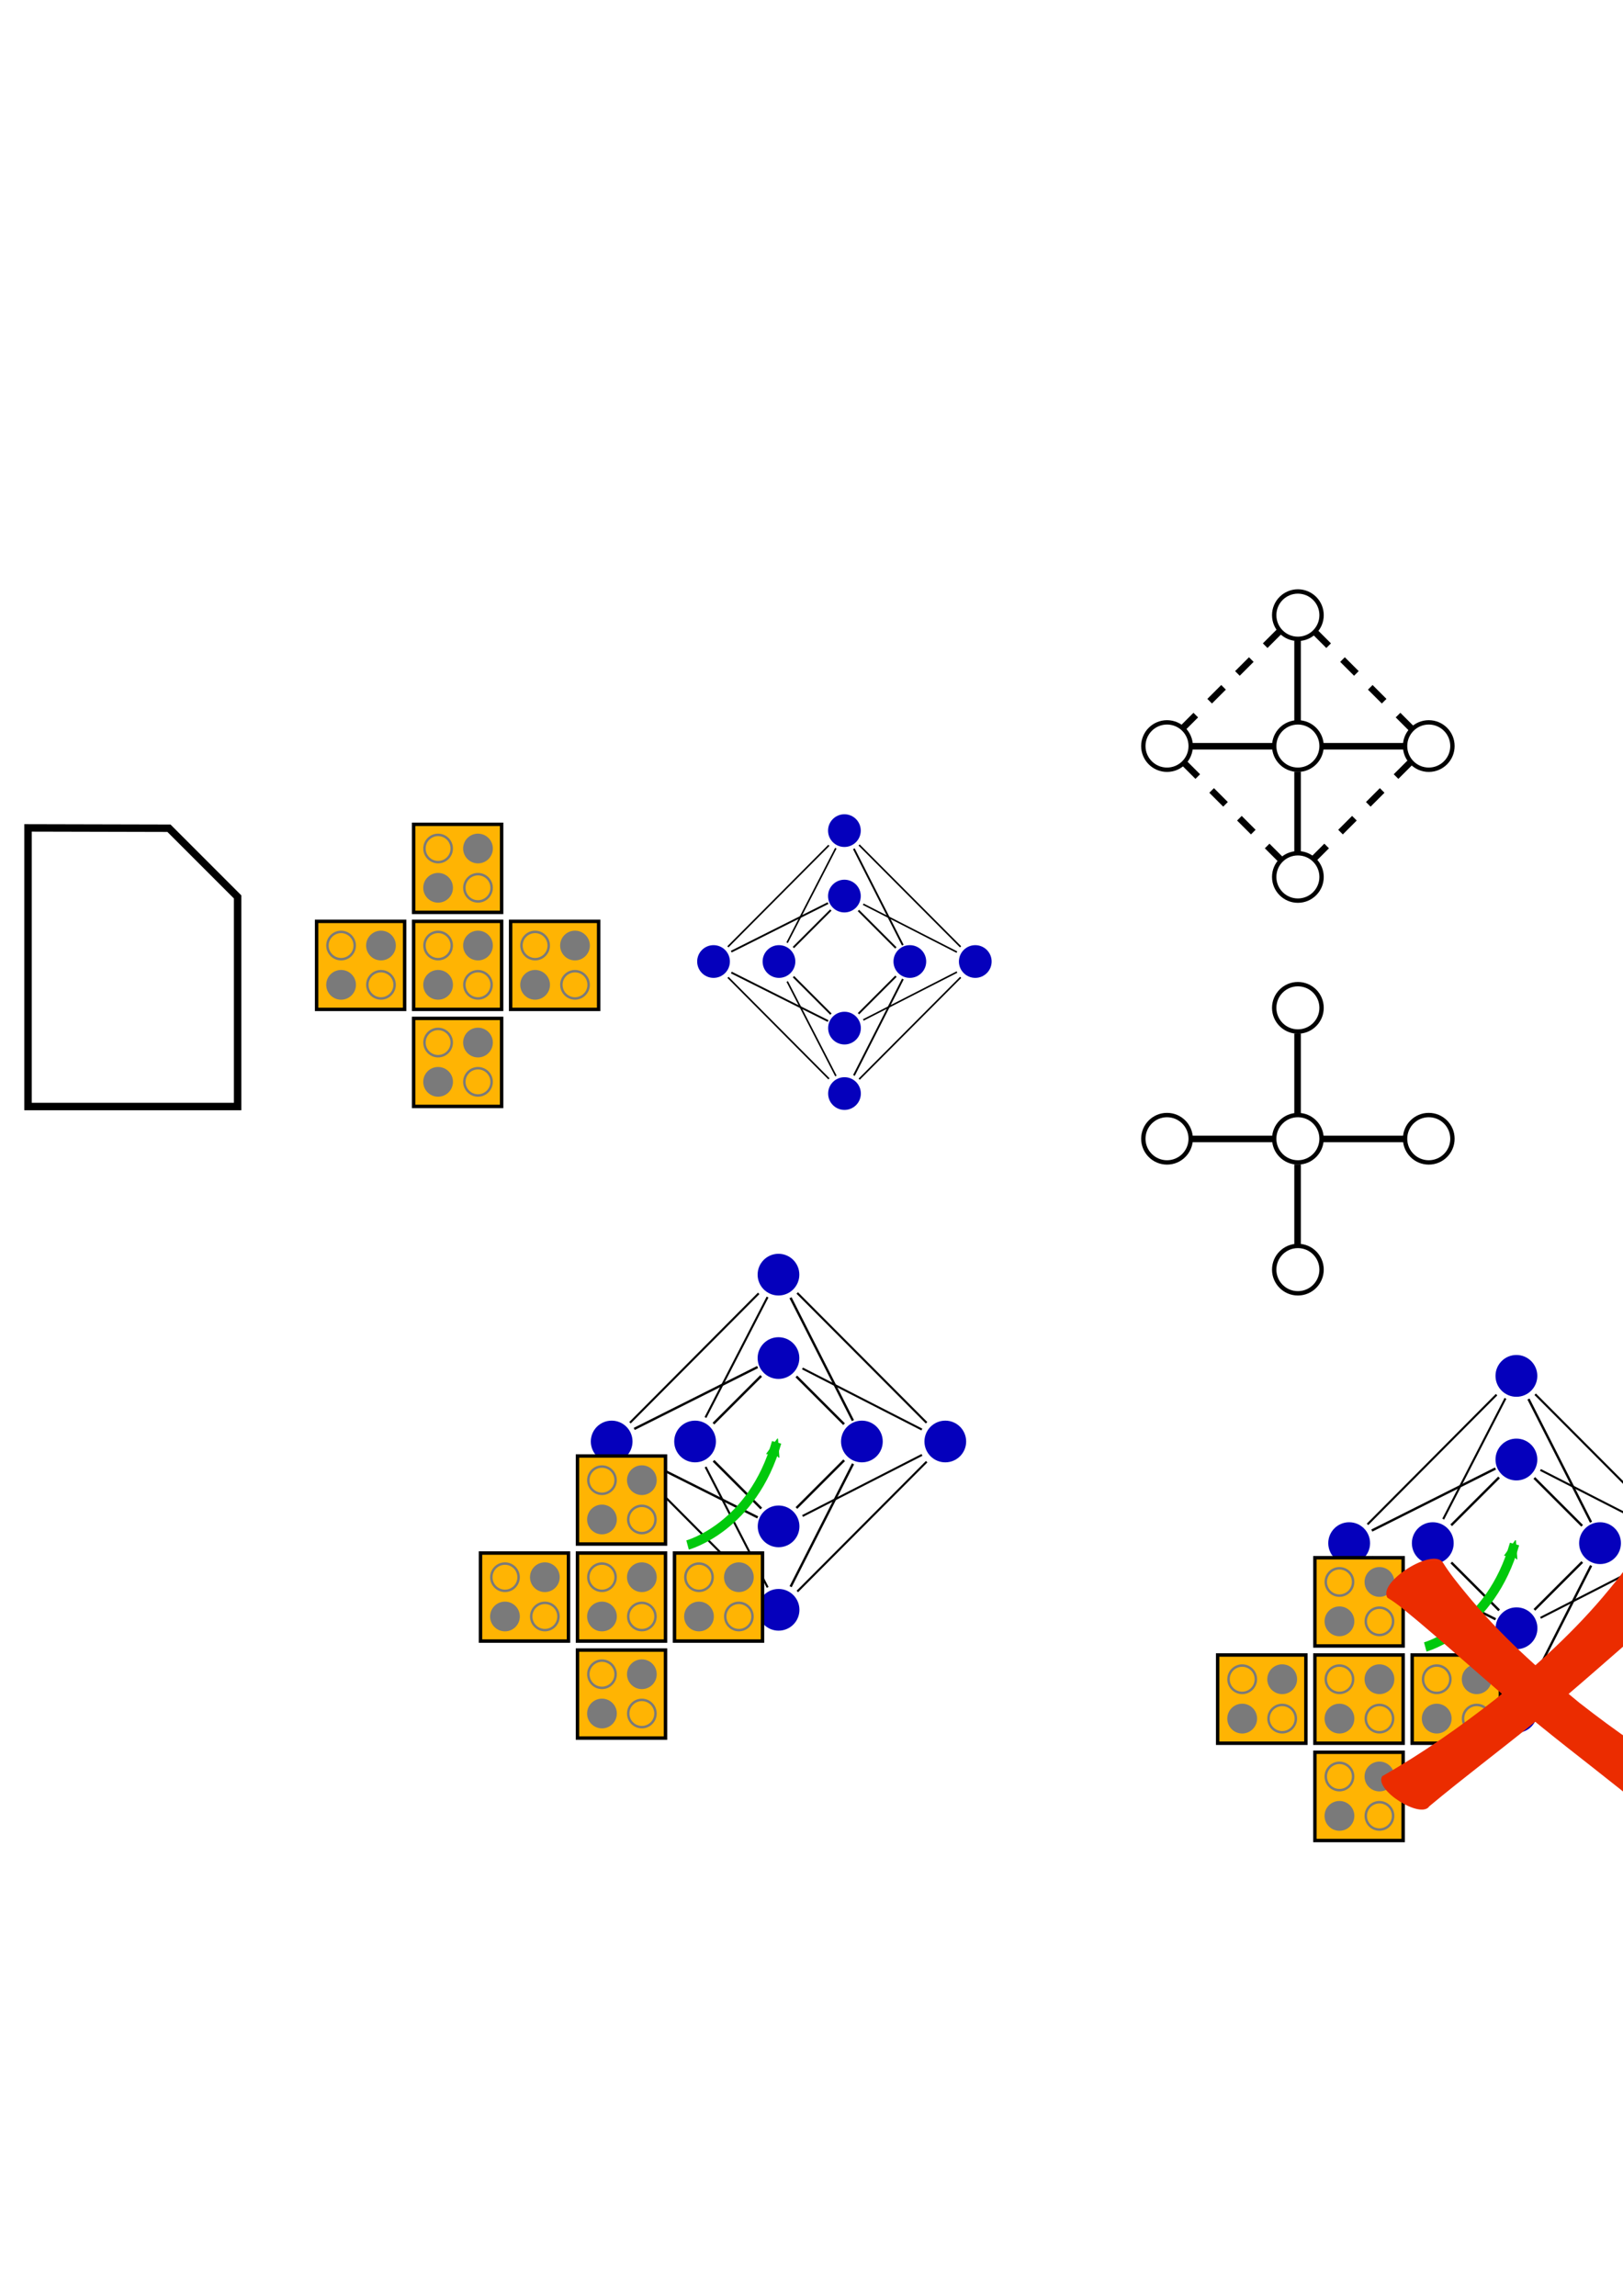 <?xml version="1.0" encoding="UTF-8" standalone="no"?>
<!-- Created with Inkscape (http://www.inkscape.org/) -->

<svg
   xmlns:dc="http://purl.org/dc/elements/1.1/"
   xmlns:cc="http://creativecommons.org/ns#"
   xmlns:rdf="http://www.w3.org/1999/02/22-rdf-syntax-ns#"
   xmlns:svg="http://www.w3.org/2000/svg"
   xmlns="http://www.w3.org/2000/svg"
   xmlns:sodipodi="http://sodipodi.sourceforge.net/DTD/sodipodi-0.dtd"
   xmlns:inkscape="http://www.inkscape.org/namespaces/inkscape"
   width="744.094"
   height="1052.362"
   id="svg2"
   version="1.1"
   inkscape:version="0.91 r"
   sodipodi:docname="icons.svg">
  <defs
     id="defs4">
    <marker
       inkscape:stockid="Arrow2Mend"
       orient="auto"
       refY="0.0"
       refX="0.0"
       id="Arrow2Mend"
       style="overflow:visible;"
       inkscape:isstock="true">
      <path
         id="path4532"
         style="fill-rule:evenodd;stroke-width:0.625;stroke-linejoin:round;stroke:#00c90c;stroke-opacity:1;fill:#00c90c;fill-opacity:1"
         d="M 8.719,4.034 L -2.207,0.016 L 8.719,-4.002 C 6.973,-1.63 6.983,1.616 8.719,4.034 z "
         transform="scale(0.6) rotate(180) translate(0,0)" />
    </marker>
    <marker
       inkscape:stockid="Arrow2Lend"
       orient="auto"
       refY="0.0"
       refX="0.0"
       id="Arrow2Lend"
       style="overflow:visible;"
       inkscape:isstock="true">
      <path
         id="path4526"
         style="fill-rule:evenodd;stroke-width:0.625;stroke-linejoin:round;stroke:#000000;stroke-opacity:1;fill:#000000;fill-opacity:1"
         d="M 8.719,4.034 L -2.207,0.016 L 8.719,-4.002 C 6.973,-1.63 6.983,1.616 8.719,4.034 z "
         transform="scale(1.1) rotate(180) translate(1,0)" />
    </marker>
    <marker
       inkscape:stockid="Arrow1Lend"
       orient="auto"
       refY="0.0"
       refX="0.0"
       id="Arrow1Lend"
       style="overflow:visible;"
       inkscape:isstock="true">
      <path
         id="path4508"
         d="M 0.0,0.0 L 5.0,-5.0 L -12.5,0.0 L 5.0,5.0 L 0.0,0.0 z "
         style="fill-rule:evenodd;stroke:#000000;stroke-width:1pt;stroke-opacity:1;fill:#000000;fill-opacity:1"
         transform="scale(0.8) rotate(180) translate(12.5,0)" />
    </marker>
    <marker
       inkscape:stockid="Arrow2Mend"
       orient="auto"
       refY="0"
       refX="0"
       id="Arrow2Mend-0"
       style="overflow:visible"
       inkscape:isstock="true">
      <path
         inkscape:connector-curvature="0"
         id="path4532-6"
         style="fill:#00c90c;fill-opacity:1;fill-rule:evenodd;stroke:#00c90c;stroke-width:0.625;stroke-linejoin:round;stroke-opacity:1"
         d="M 8.719,4.034 -2.207,0.016 8.719,-4.002 c -1.745,2.372 -1.735,5.617 -6e-7,8.035 z"
         transform="scale(-0.6,-0.6)" />
    </marker>
    <inkscape:perspective
       id="perspective10"
       inkscape:persp3d-origin="372.04724 : 350.78739 : 1"
       inkscape:vp_z="744.09448 : 526.18109 : 1"
       inkscape:vp_y="0 : 1000 : 0"
       inkscape:vp_x="0 : 526.18109 : 1"
       sodipodi:type="inkscape:persp3d" />
    <inkscape:perspective
       sodipodi:type="inkscape:persp3d"
       inkscape:vp_x="0 : 0.5 : 1"
       inkscape:vp_y="0 : 1000 : 0"
       inkscape:vp_z="1 : 0.5 : 1"
       inkscape:persp3d-origin="0.5 : 0.33333333 : 1"
       id="perspective3598" />
    <inkscape:perspective
       sodipodi:type="inkscape:persp3d"
       inkscape:vp_x="0 : 0.5 : 1"
       inkscape:vp_y="0 : 1000 : 0"
       inkscape:vp_z="1 : 0.5 : 1"
       inkscape:persp3d-origin="0.5 : 0.33333333 : 1"
       id="perspective3620" />
    <inkscape:perspective
       sodipodi:type="inkscape:persp3d"
       inkscape:vp_x="0 : 0.5 : 1"
       inkscape:vp_y="0 : 1000 : 0"
       inkscape:vp_z="1 : 0.5 : 1"
       inkscape:persp3d-origin="0.5 : 0.33333333 : 1"
       id="perspective3999" />
  </defs>
  <sodipodi:namedview
     id="base"
     pagecolor="#ffffff"
     bordercolor="#666666"
     borderopacity="1.0"
     inkscape:pageopacity="0.0"
     inkscape:pageshadow="2"
     inkscape:zoom="0.65311321"
     inkscape:cx="708.90709"
     inkscape:cy="491.47422"
     inkscape:document-units="px"
     inkscape:current-layer="layer1"
     showgrid="false"
     inkscape:window-width="1920"
     inkscape:window-height="1161"
     inkscape:window-x="1366"
     inkscape:window-y="0"
     inkscape:window-maximized="1" />
  <g
     inkscape:label="Layer 1"
     inkscape:groupmode="layer"
     id="layer1">
    <path
       style="fill:none;stroke:#000000;stroke-width:3.406;stroke-linecap:butt;stroke-linejoin:miter;stroke-miterlimit:4;stroke-opacity:1;stroke-dasharray:none"
       d="m 12.846,379.494 0,127.72 96.094,0 0,-96.094 -31.474,-31.474 z"
       id="path2985"
       inkscape:connector-curvature="0" />
    <g
       id="g4235">
      <g
         style="fill:#ffec03;fill-opacity:1"
         transform="matrix(2.42,0,0,2.42,-178.818,-823.389)"
         id="g4930">
        <g
           style="fill:#ffec03;fill-opacity:1"
           id="g4875"
           transform="translate(-25.254,-7.324)">
          <g
             transform="matrix(0.93,0,0,0.93,27.409,24.803)"
             id="g5049">
            <rect
               style="fill:#ffb403;fill-opacity:1;stroke:#000000;stroke-width:0.7;stroke-miterlimit:4;stroke-dasharray:none;stroke-opacity:1"
               id="rect5051"
               width="17.93"
               height="17.93"
               x="141.632"
               y="534.714" />
            <circle
               style="fill:none;stroke:#7a7a7a;stroke-width:0.5;stroke-miterlimit:4;stroke-dasharray:none;stroke-opacity:1"
               id="path5053"
               transform="translate(45.099,12.492)"
               cx="101.52"
               cy="527.146"
               r="2.778" />
            <circle
               transform="translate(45.099,20.492)"
               id="path5055"
               style="fill:#7a7a7a;fill-opacity:1;stroke:#7a7a7a;stroke-width:0.5;stroke-miterlimit:4;stroke-dasharray:none;stroke-opacity:1"
               cx="101.52"
               cy="527.146"
               r="2.778" />
            <circle
               transform="translate(53.225,12.492)"
               id="path5057"
               style="fill:#7a7a7a;fill-opacity:1;stroke:#7a7a7a;stroke-width:0.5;stroke-miterlimit:4;stroke-dasharray:none;stroke-opacity:1"
               cx="101.52"
               cy="527.146"
               r="2.778" />
            <circle
               style="fill:none;stroke:#7a7a7a;stroke-width:0.5;stroke-miterlimit:4;stroke-dasharray:none;stroke-opacity:1"
               id="path5059"
               transform="translate(53.225,20.492)"
               cx="101.52"
               cy="527.146"
               r="2.778" />
          </g>
        </g>
      </g>
      <g
         id="g5231"
         transform="matrix(2.42,0,0,2.42,-134.343,-823.389)"
         style="fill:#ffec03;fill-opacity:1">
        <g
           transform="translate(-25.254,-7.324)"
           id="g5233"
           style="fill:#ffec03;fill-opacity:1">
          <g
             id="g5235"
             transform="matrix(0.93,0,0,0.93,27.409,24.803)">
            <rect
               y="534.714"
               x="141.632"
               height="17.93"
               width="17.93"
               id="rect5237"
               style="fill:#ffb403;fill-opacity:1;stroke:#000000;stroke-width:0.7;stroke-miterlimit:4;stroke-dasharray:none;stroke-opacity:1" />
            <circle
               transform="translate(45.099,12.492)"
               id="path5239"
               style="fill:none;stroke:#7a7a7a;stroke-width:0.5;stroke-miterlimit:4;stroke-dasharray:none;stroke-opacity:1"
               cx="101.52"
               cy="527.146"
               r="2.778" />
            <circle
               style="fill:#7a7a7a;fill-opacity:1;stroke:#7a7a7a;stroke-width:0.5;stroke-miterlimit:4;stroke-dasharray:none;stroke-opacity:1"
               id="path5241"
               transform="translate(45.099,20.492)"
               cx="101.52"
               cy="527.146"
               r="2.778" />
            <circle
               style="fill:#7a7a7a;fill-opacity:1;stroke:#7a7a7a;stroke-width:0.5;stroke-miterlimit:4;stroke-dasharray:none;stroke-opacity:1"
               id="path5243"
               transform="translate(53.225,12.492)"
               cx="101.52"
               cy="527.146"
               r="2.778" />
            <circle
               transform="translate(53.225,20.492)"
               id="path5245"
               style="fill:none;stroke:#7a7a7a;stroke-width:0.5;stroke-miterlimit:4;stroke-dasharray:none;stroke-opacity:1"
               cx="101.52"
               cy="527.146"
               r="2.778" />
          </g>
        </g>
      </g>
      <g
         style="fill:#ffec03;fill-opacity:1"
         transform="matrix(2.42,0,0,2.42,-134.343,-867.864)"
         id="g5247">
        <g
           style="fill:#ffec03;fill-opacity:1"
           id="g5249"
           transform="translate(-25.254,-7.324)">
          <g
             transform="matrix(0.93,0,0,0.93,27.409,24.803)"
             id="g5251">
            <rect
               style="fill:#ffb403;fill-opacity:1;stroke:#000000;stroke-width:0.7;stroke-miterlimit:4;stroke-dasharray:none;stroke-opacity:1"
               id="rect5253"
               width="17.93"
               height="17.93"
               x="141.632"
               y="534.714" />
            <circle
               style="fill:none;stroke:#7a7a7a;stroke-width:0.5;stroke-miterlimit:4;stroke-dasharray:none;stroke-opacity:1"
               id="path5255"
               transform="translate(45.099,12.492)"
               cx="101.52"
               cy="527.146"
               r="2.778" />
            <circle
               transform="translate(45.099,20.492)"
               id="path5257"
               style="fill:#7a7a7a;fill-opacity:1;stroke:#7a7a7a;stroke-width:0.5;stroke-miterlimit:4;stroke-dasharray:none;stroke-opacity:1"
               cx="101.52"
               cy="527.146"
               r="2.778" />
            <circle
               transform="translate(53.225,12.492)"
               id="path5259"
               style="fill:#7a7a7a;fill-opacity:1;stroke:#7a7a7a;stroke-width:0.5;stroke-miterlimit:4;stroke-dasharray:none;stroke-opacity:1"
               cx="101.52"
               cy="527.146"
               r="2.778" />
            <circle
               style="fill:none;stroke:#7a7a7a;stroke-width:0.5;stroke-miterlimit:4;stroke-dasharray:none;stroke-opacity:1"
               id="path5261"
               transform="translate(53.225,20.492)"
               cx="101.52"
               cy="527.146"
               r="2.778" />
          </g>
        </g>
      </g>
      <g
         id="g5263"
         transform="matrix(2.42,0,0,2.42,-134.343,-778.914)"
         style="fill:#ffec03;fill-opacity:1">
        <g
           transform="translate(-25.254,-7.324)"
           id="g5265"
           style="fill:#ffec03;fill-opacity:1">
          <g
             id="g5267"
             transform="matrix(0.93,0,0,0.93,27.409,24.803)">
            <rect
               y="534.714"
               x="141.632"
               height="17.93"
               width="17.93"
               id="rect5269"
               style="fill:#ffb403;fill-opacity:1;stroke:#000000;stroke-width:0.7;stroke-miterlimit:4;stroke-dasharray:none;stroke-opacity:1" />
            <circle
               transform="translate(45.099,12.492)"
               id="path5271"
               style="fill:none;stroke:#7a7a7a;stroke-width:0.5;stroke-miterlimit:4;stroke-dasharray:none;stroke-opacity:1"
               cx="101.52"
               cy="527.146"
               r="2.778" />
            <circle
               style="fill:#7a7a7a;fill-opacity:1;stroke:#7a7a7a;stroke-width:0.5;stroke-miterlimit:4;stroke-dasharray:none;stroke-opacity:1"
               id="path5273"
               transform="translate(45.099,20.492)"
               cx="101.52"
               cy="527.146"
               r="2.778" />
            <circle
               style="fill:#7a7a7a;fill-opacity:1;stroke:#7a7a7a;stroke-width:0.5;stroke-miterlimit:4;stroke-dasharray:none;stroke-opacity:1"
               id="path5275"
               transform="translate(53.225,12.492)"
               cx="101.52"
               cy="527.146"
               r="2.778" />
            <circle
               transform="translate(53.225,20.492)"
               id="path5277"
               style="fill:none;stroke:#7a7a7a;stroke-width:0.5;stroke-miterlimit:4;stroke-dasharray:none;stroke-opacity:1"
               cx="101.52"
               cy="527.146"
               r="2.778" />
          </g>
        </g>
      </g>
      <g
         style="fill:#ffec03;fill-opacity:1"
         transform="matrix(2.42,0,0,2.42,-89.868,-823.389)"
         id="g5295">
        <g
           style="fill:#ffec03;fill-opacity:1"
           id="g5297"
           transform="translate(-25.254,-7.324)">
          <g
             transform="matrix(0.93,0,0,0.93,27.409,24.803)"
             id="g5299">
            <rect
               style="fill:#ffb403;fill-opacity:1;stroke:#000000;stroke-width:0.7;stroke-miterlimit:4;stroke-dasharray:none;stroke-opacity:1"
               id="rect5301"
               width="17.93"
               height="17.93"
               x="141.632"
               y="534.714" />
            <circle
               style="fill:none;stroke:#7a7a7a;stroke-width:0.5;stroke-miterlimit:4;stroke-dasharray:none;stroke-opacity:1"
               id="path5303"
               transform="translate(45.099,12.492)"
               cx="101.52"
               cy="527.146"
               r="2.778" />
            <circle
               transform="translate(45.099,20.492)"
               id="path5305"
               style="fill:#7a7a7a;fill-opacity:1;stroke:#7a7a7a;stroke-width:0.5;stroke-miterlimit:4;stroke-dasharray:none;stroke-opacity:1"
               cx="101.52"
               cy="527.146"
               r="2.778" />
            <circle
               transform="translate(53.225,12.492)"
               id="path5307"
               style="fill:#7a7a7a;fill-opacity:1;stroke:#7a7a7a;stroke-width:0.5;stroke-miterlimit:4;stroke-dasharray:none;stroke-opacity:1"
               cx="101.52"
               cy="527.146"
               r="2.778" />
            <circle
               style="fill:none;stroke:#7a7a7a;stroke-width:0.5;stroke-miterlimit:4;stroke-dasharray:none;stroke-opacity:1"
               id="path5309"
               transform="translate(53.225,20.492)"
               cx="101.52"
               cy="527.146"
               r="2.778" />
          </g>
        </g>
      </g>
    </g>
    <g
       id="g5041"
       inkscape:export-xdpi="90"
       inkscape:export-ydpi="90">
      <g
         inkscape:export-ydpi="90"
         inkscape:export-xdpi="90"
         inkscape:export-filename="D:\Users\Jake\Repos\qca-embed\embedder\src\gui\ico\chimera.png"
         transform="matrix(0.75,0,0,0.75,151.404,131.411)"
         id="g5796">
        <path
           inkscape:connector-curvature="0"
           id="path118"
           style="fill:#0500bc;fill-opacity:1;fill-rule:nonzero;stroke:none"
           d="m 324.304,372.443 c 0,-5.522 -4.478,-10 -10,-10 -5.522,0 -10,4.478 -10,10 0,5.522 4.478,10 10,10 5.522,0 10,-4.478 10,-10 z" />
        <path
           inkscape:connector-curvature="0"
           id="path120"
           style="fill:#0500bc;fill-opacity:1;fill-rule:nonzero;stroke:none"
           d="m 324.304,332.443 c 0,-5.522 -4.478,-10 -10,-10 -5.522,0 -10,4.478 -10,10 0,5.522 4.478,10 10,10 5.522,0 10,-4.478 10,-10 z" />
        <path
           inkscape:connector-curvature="0"
           id="path122"
           style="fill:#0500bc;fill-opacity:1;fill-rule:nonzero;stroke:none"
           d="m 354.304,402.443 c -5.522,0 -10,4.478 -10,10 0,5.522 4.478,10 10,10 5.522,0 10,-4.478 10,-10 0,-5.522 -4.478,-10 -10,-10 z" />
        <path
           inkscape:connector-curvature="0"
           id="path124"
           style="fill:#0500bc;fill-opacity:1;fill-rule:nonzero;stroke:none"
           d="m 394.304,402.443 c -5.522,0 -10,4.478 -10,10 0,5.522 4.478,10 10,10 5.522,0 10,-4.478 10,-10 0,-5.522 -4.478,-10 -10,-10 z" />
        <path
           inkscape:connector-curvature="0"
           id="path126"
           style="fill:none;stroke:#000000;stroke-width:1.144;stroke-linecap:butt;stroke-linejoin:miter;stroke-miterlimit:4;stroke-opacity:1;stroke-dasharray:none"
           d="m 345.749,404.136 -22.886,-22.885" />
        <path
           inkscape:connector-curvature="0"
           id="path128"
           style="fill:none;stroke:#000000;stroke-width:1.132;stroke-linecap:butt;stroke-linejoin:miter;stroke-miterlimit:4;stroke-opacity:1;stroke-dasharray:none"
           d="m 320.08,343.521 29.916,58.906" />
        <path
           inkscape:connector-curvature="0"
           id="path130"
           style="fill:none;stroke:#000000;stroke-width:0.995;stroke-linecap:butt;stroke-linejoin:miter;stroke-miterlimit:4;stroke-opacity:1;stroke-dasharray:none"
           d="M 385.319,403.458 323.292,341.226" />
        <path
           inkscape:connector-curvature="0"
           id="path132"
           style="fill:none;stroke:#000000;stroke-width:0.965;stroke-linecap:butt;stroke-linejoin:miter;stroke-miterlimit:4;stroke-opacity:1;stroke-dasharray:none"
           d="m 383.057,406.705 -57.255,-29.277" />
        <path
           inkscape:connector-curvature="0"
           id="path134"
           style="fill:#0500bc;fill-opacity:1;fill-rule:nonzero;stroke:none"
           d="m 274.304,402.443 c -5.522,0 -10,4.478 -10,10 0,5.522 4.478,10 10,10 5.522,0 10,-4.478 10,-10 0,-5.522 -4.478,-10 -10,-10 z" />
        <path
           inkscape:connector-curvature="0"
           id="path136"
           style="fill:#0500bc;fill-opacity:1;fill-rule:nonzero;stroke:none"
           d="m 234.304,402.443 c -5.522,0 -10,4.478 -10,10 0,5.522 4.478,10 10,10 5.522,0 10,-4.478 10,-10 0,-5.522 -4.478,-10 -10,-10 z" />
        <path
           inkscape:connector-curvature="0"
           id="path138"
           style="fill:none;stroke:#000000;stroke-width:1.144;stroke-linecap:butt;stroke-linejoin:miter;stroke-miterlimit:4;stroke-opacity:1;stroke-dasharray:none"
           d="m 306.002,381.003 -22.891,22.885" />
        <path
           inkscape:connector-curvature="0"
           id="path140"
           style="fill:none;stroke:#000000;stroke-width:1.13;stroke-linecap:butt;stroke-linejoin:miter;stroke-miterlimit:4;stroke-opacity:1;stroke-dasharray:none"
           d="m 245.129,406.418 59.16,-29.669" />
        <path
           inkscape:connector-curvature="0"
           id="path142"
           style="fill:none;stroke:#000000;stroke-width:0.991;stroke-linecap:butt;stroke-linejoin:miter;stroke-miterlimit:4;stroke-opacity:1;stroke-dasharray:none"
           d="m 304.816,341.426 -61.729,62.031" />
        <path
           inkscape:connector-curvature="0"
           id="path144"
           style="fill:none;stroke:#000000;stroke-width:0.977;stroke-linecap:butt;stroke-linejoin:miter;stroke-miterlimit:4;stroke-opacity:1;stroke-dasharray:none"
           d="m 309.064,343.19 -29.77,57.749" />
        <path
           inkscape:connector-curvature="0"
           id="path146"
           style="fill:#0500bc;fill-opacity:1;fill-rule:nonzero;stroke:none"
           d="m 324.357,453.146 c 0,5.522 -4.479,10 -10,10 -5.522,0 -10,-4.478 -10,-10 0,-5.522 4.478,-10 10,-10 5.521,0 10,4.478 10,10 z" />
        <path
           inkscape:connector-curvature="0"
           id="path148"
           style="fill:#0500bc;fill-opacity:1;fill-rule:nonzero;stroke:none"
           d="m 324.357,493.146 c 0,5.522 -4.479,10 -10,10 -5.522,0 -10,-4.478 -10,-10 0,-5.522 4.478,-10 10,-10 5.521,0 10,4.478 10,10 z" />
        <path
           inkscape:connector-curvature="0"
           id="path150"
           style="fill:none;stroke:#000000;stroke-width:1.144;stroke-linecap:butt;stroke-linejoin:miter;stroke-miterlimit:4;stroke-opacity:1;stroke-dasharray:none"
           d="m 345.797,421.451 -22.886,22.885" />
        <path
           inkscape:connector-curvature="0"
           id="path152"
           style="fill:none;stroke:#000000;stroke-width:1.132;stroke-linecap:butt;stroke-linejoin:miter;stroke-miterlimit:4;stroke-opacity:1;stroke-dasharray:none"
           d="m 320.129,482.066 29.916,-58.906" />
        <path
           inkscape:connector-curvature="0"
           id="path154"
           style="fill:none;stroke:#000000;stroke-width:0.995;stroke-linecap:butt;stroke-linejoin:miter;stroke-miterlimit:4;stroke-opacity:1;stroke-dasharray:none"
           d="m 385.367,422.13 -62.026,62.231" />
        <path
           inkscape:connector-curvature="0"
           id="path156"
           style="fill:none;stroke:#000000;stroke-width:0.965;stroke-linecap:butt;stroke-linejoin:miter;stroke-miterlimit:4;stroke-opacity:1;stroke-dasharray:none"
           d="m 383.111,418.883 -57.26,29.277" />
        <path
           inkscape:connector-curvature="0"
           id="path158"
           style="fill:none;stroke:#000000;stroke-width:1.144;stroke-linecap:butt;stroke-linejoin:miter;stroke-miterlimit:4;stroke-opacity:1;stroke-dasharray:none"
           d="M 306.051,444.586 283.165,421.7" />
        <path
           inkscape:connector-curvature="0"
           id="path160"
           style="fill:none;stroke:#000000;stroke-width:1.13;stroke-linecap:butt;stroke-linejoin:miter;stroke-miterlimit:4;stroke-opacity:1;stroke-dasharray:none"
           d="m 245.177,419.171 59.165,29.668" />
        <path
           inkscape:connector-curvature="0"
           id="path162"
           style="fill:none;stroke:#000000;stroke-width:0.991;stroke-linecap:butt;stroke-linejoin:miter;stroke-miterlimit:4;stroke-opacity:1;stroke-dasharray:none"
           d="M 304.865,484.161 243.141,422.13" />
        <path
           inkscape:connector-curvature="0"
           id="path164"
           style="fill:none;stroke:#000000;stroke-width:0.977;stroke-linecap:butt;stroke-linejoin:miter;stroke-miterlimit:4;stroke-opacity:1;stroke-dasharray:none"
           d="m 309.112,482.399 -29.77,-57.75" />
      </g>
    </g>
    <g
       id="g5081"
       inkscape:export-xdpi="90"
       inkscape:export-ydpi="90">
      <g
         transform="translate(-20.292,-108.081)"
         id="g5021">
        <circle
           style="opacity:1;fill:none;fill-opacity:1;fill-rule:nonzero;stroke:#000000;stroke-width:2;stroke-linecap:round;stroke-linejoin:miter;stroke-miterlimit:4;stroke-dasharray:none;stroke-dashoffset:0;stroke-opacity:1"
           id="path4989"
           cx="555.331"
           cy="450.059"
           r="10.859" />
        <circle
           r="10.859"
           cy="450.059"
           cx="615.331"
           id="circle4991"
           style="opacity:1;fill:none;fill-opacity:1;fill-rule:nonzero;stroke:#000000;stroke-width:2;stroke-linecap:round;stroke-linejoin:miter;stroke-miterlimit:4;stroke-dasharray:none;stroke-dashoffset:0;stroke-opacity:1" />
        <circle
           style="opacity:1;fill:none;fill-opacity:1;fill-rule:nonzero;stroke:#000000;stroke-width:2;stroke-linecap:round;stroke-linejoin:miter;stroke-miterlimit:4;stroke-dasharray:none;stroke-dashoffset:0;stroke-opacity:1"
           id="circle4993"
           cx="675.331"
           cy="450.059"
           r="10.859" />
        <circle
           style="opacity:1;fill:none;fill-opacity:1;fill-rule:nonzero;stroke:#000000;stroke-width:2;stroke-linecap:round;stroke-linejoin:miter;stroke-miterlimit:4;stroke-dasharray:none;stroke-dashoffset:0;stroke-opacity:1"
           id="circle4995"
           cx="615.331"
           cy="390.059"
           r="10.859" />
        <circle
           style="opacity:1;fill:none;fill-opacity:1;fill-rule:nonzero;stroke:#000000;stroke-width:2;stroke-linecap:round;stroke-linejoin:miter;stroke-miterlimit:4;stroke-dasharray:none;stroke-dashoffset:0;stroke-opacity:1"
           id="circle4997"
           cx="615.331"
           cy="510.059"
           r="10.859" />
        <path
           style="fill:none;fill-rule:evenodd;stroke:#000000;stroke-width:3;stroke-linecap:butt;stroke-linejoin:miter;stroke-miterlimit:4;stroke-dasharray:none;stroke-opacity:1"
           d="m 615.183,401.824 0,37.376"
           id="path4999"
           inkscape:connector-curvature="0" />
        <path
           inkscape:connector-curvature="0"
           id="path5001"
           d="m 615.183,461.824 0,37.376"
           style="fill:none;fill-rule:evenodd;stroke:#000000;stroke-width:3;stroke-linecap:butt;stroke-linejoin:miter;stroke-miterlimit:4;stroke-dasharray:none;stroke-opacity:1" />
        <path
           style="fill:none;fill-rule:evenodd;stroke:#000000;stroke-width:3;stroke-linecap:butt;stroke-linejoin:miter;stroke-miterlimit:4;stroke-dasharray:none;stroke-opacity:1"
           d="m 664.192,450.155 -37.376,0"
           id="path5003"
           inkscape:connector-curvature="0" />
        <path
           inkscape:connector-curvature="0"
           id="path5005"
           d="m 604.192,450.155 -37.376,0"
           style="fill:none;fill-rule:evenodd;stroke:#000000;stroke-width:3;stroke-linecap:butt;stroke-linejoin:miter;stroke-miterlimit:4;stroke-dasharray:none;stroke-opacity:1" />
        <g
           id="g5011">
          <path
             inkscape:connector-curvature="0"
             id="path5007"
             d="m 562.15,442.23 45.457,-45.457"
             style="fill:none;fill-rule:evenodd;stroke:#000000;stroke-width:3;stroke-linecap:butt;stroke-linejoin:miter;stroke-miterlimit:4;stroke-dasharray:9, 9;stroke-dashoffset:0;stroke-opacity:1" />
          <path
             style="fill:none;fill-rule:evenodd;stroke:#000000;stroke-width:3;stroke-linecap:butt;stroke-linejoin:miter;stroke-miterlimit:4;stroke-dasharray:9, 9;stroke-dashoffset:0;stroke-opacity:1"
             d="m 622.15,502.23 45.457,-45.457"
             id="path5009"
             inkscape:connector-curvature="0" />
        </g>
        <g
           id="g5015"
           transform="matrix(-1,0,0,1,1229.757,0)">
          <path
             style="fill:none;fill-rule:evenodd;stroke:#000000;stroke-width:3;stroke-linecap:butt;stroke-linejoin:miter;stroke-miterlimit:4;stroke-dasharray:9, 9;stroke-dashoffset:0;stroke-opacity:1"
             d="m 562.15,442.23 45.457,-45.457"
             id="path5017"
             inkscape:connector-curvature="0" />
          <path
             inkscape:connector-curvature="0"
             id="path5019"
             d="m 622.15,502.23 45.457,-45.457"
             style="fill:none;fill-rule:evenodd;stroke:#000000;stroke-width:3;stroke-linecap:butt;stroke-linejoin:miter;stroke-miterlimit:4;stroke-dasharray:9, 9;stroke-dashoffset:0;stroke-opacity:1" />
        </g>
      </g>
    </g>
    <g
       transform="translate(-20.292,71.919)"
       id="g5038"
       inkscape:export-xdpi="90"
       inkscape:export-ydpi="90">
      <g
         id="g5070">
        <circle
           r="10.859"
           cy="450.059"
           cx="555.331"
           id="circle5040"
           style="opacity:1;fill:none;fill-opacity:1;fill-rule:nonzero;stroke:#000000;stroke-width:2;stroke-linecap:round;stroke-linejoin:miter;stroke-miterlimit:4;stroke-dasharray:none;stroke-dashoffset:0;stroke-opacity:1" />
        <circle
           style="opacity:1;fill:none;fill-opacity:1;fill-rule:nonzero;stroke:#000000;stroke-width:2;stroke-linecap:round;stroke-linejoin:miter;stroke-miterlimit:4;stroke-dasharray:none;stroke-dashoffset:0;stroke-opacity:1"
           id="circle5042"
           cx="615.331"
           cy="450.059"
           r="10.859" />
        <circle
           r="10.859"
           cy="450.059"
           cx="675.331"
           id="circle5044"
           style="opacity:1;fill:none;fill-opacity:1;fill-rule:nonzero;stroke:#000000;stroke-width:2;stroke-linecap:round;stroke-linejoin:miter;stroke-miterlimit:4;stroke-dasharray:none;stroke-dashoffset:0;stroke-opacity:1" />
        <circle
           r="10.859"
           cy="390.059"
           cx="615.331"
           id="circle5046"
           style="opacity:1;fill:none;fill-opacity:1;fill-rule:nonzero;stroke:#000000;stroke-width:2;stroke-linecap:round;stroke-linejoin:miter;stroke-miterlimit:4;stroke-dasharray:none;stroke-dashoffset:0;stroke-opacity:1" />
        <circle
           r="10.859"
           cy="510.059"
           cx="615.331"
           id="circle5048"
           style="opacity:1;fill:none;fill-opacity:1;fill-rule:nonzero;stroke:#000000;stroke-width:2;stroke-linecap:round;stroke-linejoin:miter;stroke-miterlimit:4;stroke-dasharray:none;stroke-dashoffset:0;stroke-opacity:1" />
        <path
           inkscape:connector-curvature="0"
           id="path5050"
           d="m 615.183,401.824 0,37.376"
           style="fill:none;fill-rule:evenodd;stroke:#000000;stroke-width:3;stroke-linecap:butt;stroke-linejoin:miter;stroke-miterlimit:4;stroke-dasharray:none;stroke-opacity:1" />
        <path
           style="fill:none;fill-rule:evenodd;stroke:#000000;stroke-width:3;stroke-linecap:butt;stroke-linejoin:miter;stroke-miterlimit:4;stroke-dasharray:none;stroke-opacity:1"
           d="m 615.183,461.824 0,37.376"
           id="path5052"
           inkscape:connector-curvature="0" />
        <path
           inkscape:connector-curvature="0"
           id="path5054"
           d="m 664.192,450.155 -37.376,0"
           style="fill:none;fill-rule:evenodd;stroke:#000000;stroke-width:3;stroke-linecap:butt;stroke-linejoin:miter;stroke-miterlimit:4;stroke-dasharray:none;stroke-opacity:1" />
        <path
           style="fill:none;fill-rule:evenodd;stroke:#000000;stroke-width:3;stroke-linecap:butt;stroke-linejoin:miter;stroke-miterlimit:4;stroke-dasharray:none;stroke-opacity:1"
           d="m 604.192,450.155 -37.376,0"
           id="path5056"
           inkscape:connector-curvature="0" />
      </g>
    </g>
    <g
       id="g5068"
       inkscape:export-xdpi="90"
       inkscape:export-ydpi="90">
      <g
         transform="translate(-54.286,-135.714)"
         inkscape:export-ydpi="90"
         inkscape:export-xdpi="90"
         id="g4903">
        <g
           inkscape:export-ydpi="90"
           inkscape:export-xdpi="90"
           id="g4972">
          <g
             inkscape:export-ydpi="90"
             inkscape:export-xdpi="90"
             inkscape:export-filename="D:\Users\Jake\Repos\qca-embed\embedder\src\gui\ico\chimera.png"
             transform="matrix(0.956,0,0,0.956,110.72,402.174)"
             id="g5796-2">
            <path
               inkscape:connector-curvature="0"
               id="path118-3"
               style="fill:#0500bc;fill-opacity:1;fill-rule:nonzero;stroke:none"
               d="m 324.304,372.443 c 0,-5.522 -4.478,-10 -10,-10 -5.522,0 -10,4.478 -10,10 0,5.522 4.478,10 10,10 5.522,0 10,-4.478 10,-10 z" />
            <path
               inkscape:connector-curvature="0"
               id="path120-4"
               style="fill:#0500bc;fill-opacity:1;fill-rule:nonzero;stroke:none"
               d="m 324.304,332.443 c 0,-5.522 -4.478,-10 -10,-10 -5.522,0 -10,4.478 -10,10 0,5.522 4.478,10 10,10 5.522,0 10,-4.478 10,-10 z" />
            <path
               inkscape:connector-curvature="0"
               id="path122-8"
               style="fill:#0500bc;fill-opacity:1;fill-rule:nonzero;stroke:none"
               d="m 354.304,402.443 c -5.522,0 -10,4.478 -10,10 0,5.522 4.478,10 10,10 5.522,0 10,-4.478 10,-10 0,-5.522 -4.478,-10 -10,-10 z" />
            <path
               inkscape:connector-curvature="0"
               id="path124-5"
               style="fill:#0500bc;fill-opacity:1;fill-rule:nonzero;stroke:none"
               d="m 394.304,402.443 c -5.522,0 -10,4.478 -10,10 0,5.522 4.478,10 10,10 5.522,0 10,-4.478 10,-10 0,-5.522 -4.478,-10 -10,-10 z" />
            <path
               inkscape:connector-curvature="0"
               id="path126-2"
               style="fill:none;stroke:#000000;stroke-width:1.144;stroke-linecap:butt;stroke-linejoin:miter;stroke-miterlimit:4;stroke-dasharray:none;stroke-opacity:1"
               d="m 345.749,404.136 -22.886,-22.885" />
            <path
               inkscape:connector-curvature="0"
               id="path128-1"
               style="fill:none;stroke:#000000;stroke-width:1.132;stroke-linecap:butt;stroke-linejoin:miter;stroke-miterlimit:4;stroke-dasharray:none;stroke-opacity:1"
               d="m 320.08,343.521 29.916,58.906" />
            <path
               inkscape:connector-curvature="0"
               id="path130-4"
               style="fill:none;stroke:#000000;stroke-width:0.995;stroke-linecap:butt;stroke-linejoin:miter;stroke-miterlimit:4;stroke-dasharray:none;stroke-opacity:1"
               d="M 385.319,403.458 323.292,341.226" />
            <path
               inkscape:connector-curvature="0"
               id="path132-8"
               style="fill:none;stroke:#000000;stroke-width:0.965;stroke-linecap:butt;stroke-linejoin:miter;stroke-miterlimit:4;stroke-dasharray:none;stroke-opacity:1"
               d="m 383.057,406.705 -57.255,-29.277" />
            <path
               inkscape:connector-curvature="0"
               id="path134-1"
               style="fill:#0500bc;fill-opacity:1;fill-rule:nonzero;stroke:none"
               d="m 274.304,402.443 c -5.522,0 -10,4.478 -10,10 0,5.522 4.478,10 10,10 5.522,0 10,-4.478 10,-10 0,-5.522 -4.478,-10 -10,-10 z" />
            <path
               inkscape:connector-curvature="0"
               id="path136-6"
               style="fill:#0500bc;fill-opacity:1;fill-rule:nonzero;stroke:none"
               d="m 234.304,402.443 c -5.522,0 -10,4.478 -10,10 0,5.522 4.478,10 10,10 5.522,0 10,-4.478 10,-10 0,-5.522 -4.478,-10 -10,-10 z" />
            <path
               inkscape:connector-curvature="0"
               id="path138-7"
               style="fill:none;stroke:#000000;stroke-width:1.144;stroke-linecap:butt;stroke-linejoin:miter;stroke-miterlimit:4;stroke-dasharray:none;stroke-opacity:1"
               d="m 306.002,381.003 -22.891,22.885" />
            <path
               inkscape:connector-curvature="0"
               id="path140-6"
               style="fill:none;stroke:#000000;stroke-width:1.13;stroke-linecap:butt;stroke-linejoin:miter;stroke-miterlimit:4;stroke-dasharray:none;stroke-opacity:1"
               d="m 245.129,406.418 59.16,-29.669" />
            <path
               inkscape:connector-curvature="0"
               id="path142-9"
               style="fill:none;stroke:#000000;stroke-width:0.991;stroke-linecap:butt;stroke-linejoin:miter;stroke-miterlimit:4;stroke-dasharray:none;stroke-opacity:1"
               d="m 304.816,341.426 -61.729,62.031" />
            <path
               inkscape:connector-curvature="0"
               id="path144-5"
               style="fill:none;stroke:#000000;stroke-width:0.977;stroke-linecap:butt;stroke-linejoin:miter;stroke-miterlimit:4;stroke-dasharray:none;stroke-opacity:1"
               d="m 309.064,343.19 -29.77,57.749" />
            <path
               inkscape:connector-curvature="0"
               id="path146-3"
               style="fill:#0500bc;fill-opacity:1;fill-rule:nonzero;stroke:none"
               d="m 324.357,453.146 c 0,5.522 -4.479,10 -10,10 -5.522,0 -10,-4.478 -10,-10 0,-5.522 4.478,-10 10,-10 5.521,0 10,4.478 10,10 z" />
            <path
               inkscape:connector-curvature="0"
               id="path148-0"
               style="fill:#0500bc;fill-opacity:1;fill-rule:nonzero;stroke:none"
               d="m 324.357,493.146 c 0,5.522 -4.479,10 -10,10 -5.522,0 -10,-4.478 -10,-10 0,-5.522 4.478,-10 10,-10 5.521,0 10,4.478 10,10 z" />
            <path
               inkscape:connector-curvature="0"
               id="path150-6"
               style="fill:none;stroke:#000000;stroke-width:1.144;stroke-linecap:butt;stroke-linejoin:miter;stroke-miterlimit:4;stroke-dasharray:none;stroke-opacity:1"
               d="m 345.797,421.451 -22.886,22.885" />
            <path
               inkscape:connector-curvature="0"
               id="path152-2"
               style="fill:none;stroke:#000000;stroke-width:1.132;stroke-linecap:butt;stroke-linejoin:miter;stroke-miterlimit:4;stroke-dasharray:none;stroke-opacity:1"
               d="m 320.129,482.066 29.916,-58.906" />
            <path
               inkscape:connector-curvature="0"
               id="path154-0"
               style="fill:none;stroke:#000000;stroke-width:0.995;stroke-linecap:butt;stroke-linejoin:miter;stroke-miterlimit:4;stroke-dasharray:none;stroke-opacity:1"
               d="m 385.367,422.13 -62.026,62.231" />
            <path
               inkscape:connector-curvature="0"
               id="path156-8"
               style="fill:none;stroke:#000000;stroke-width:0.965;stroke-linecap:butt;stroke-linejoin:miter;stroke-miterlimit:4;stroke-dasharray:none;stroke-opacity:1"
               d="m 383.111,418.883 -57.26,29.277" />
            <path
               inkscape:connector-curvature="0"
               id="path158-9"
               style="fill:none;stroke:#000000;stroke-width:1.144;stroke-linecap:butt;stroke-linejoin:miter;stroke-miterlimit:4;stroke-dasharray:none;stroke-opacity:1"
               d="M 306.051,444.586 283.165,421.7" />
            <path
               inkscape:connector-curvature="0"
               id="path160-8"
               style="fill:none;stroke:#000000;stroke-width:1.13;stroke-linecap:butt;stroke-linejoin:miter;stroke-miterlimit:4;stroke-dasharray:none;stroke-opacity:1"
               d="m 245.177,419.171 59.165,29.668" />
            <path
               inkscape:connector-curvature="0"
               id="path162-9"
               style="fill:none;stroke:#000000;stroke-width:0.991;stroke-linecap:butt;stroke-linejoin:miter;stroke-miterlimit:4;stroke-dasharray:none;stroke-opacity:1"
               d="M 304.865,484.161 243.141,422.13" />
            <path
               inkscape:connector-curvature="0"
               id="path164-8"
               style="fill:none;stroke:#000000;stroke-width:0.977;stroke-linecap:butt;stroke-linejoin:miter;stroke-miterlimit:4;stroke-dasharray:none;stroke-opacity:1"
               d="m 309.112,482.399 -29.77,-57.75" />
          </g>
          <path
             inkscape:connector-curvature="0"
             id="path4499"
             d="m 369.512,843.931 c 0,0 29.743,-8.085 40.832,-47.069"
             style="fill:none;fill-rule:evenodd;stroke:#00c90c;stroke-width:4.371;stroke-linecap:butt;stroke-linejoin:miter;stroke-miterlimit:4;stroke-dasharray:none;stroke-opacity:1;marker-end:url(#Arrow2Mend)" />
          <g
             id="g4235-5"
             transform="translate(129.417,425.263)">
            <g
               id="g4930-5"
               transform="matrix(2.42,0,0,2.42,-178.818,-823.389)"
               style="fill:#ffec03;fill-opacity:1">
              <g
                 transform="translate(-25.254,-7.324)"
                 id="g4875-8"
                 style="fill:#ffec03;fill-opacity:1">
                <g
                   id="g5049-2"
                   transform="matrix(0.93,0,0,0.93,27.409,24.803)">
                  <rect
                     y="534.714"
                     x="141.632"
                     height="17.93"
                     width="17.93"
                     id="rect5051-3"
                     style="fill:#ffb403;fill-opacity:1;stroke:#000000;stroke-width:0.7;stroke-miterlimit:4;stroke-dasharray:none;stroke-opacity:1" />
                  <circle
                     r="2.778"
                     cy="527.146"
                     cx="101.52"
                     transform="translate(45.099,12.492)"
                     id="path5053-1"
                     style="fill:none;stroke:#7a7a7a;stroke-width:0.5;stroke-miterlimit:4;stroke-dasharray:none;stroke-opacity:1" />
                  <circle
                     r="2.778"
                     cy="527.146"
                     cx="101.52"
                     style="fill:#7a7a7a;fill-opacity:1;stroke:#7a7a7a;stroke-width:0.5;stroke-miterlimit:4;stroke-dasharray:none;stroke-opacity:1"
                     id="path5055-3"
                     transform="translate(45.099,20.492)" />
                  <circle
                     r="2.778"
                     cy="527.146"
                     cx="101.52"
                     style="fill:#7a7a7a;fill-opacity:1;stroke:#7a7a7a;stroke-width:0.5;stroke-miterlimit:4;stroke-dasharray:none;stroke-opacity:1"
                     id="path5057-5"
                     transform="translate(53.225,12.492)" />
                  <circle
                     r="2.778"
                     cy="527.146"
                     cx="101.52"
                     transform="translate(53.225,20.492)"
                     id="path5059-8"
                     style="fill:none;stroke:#7a7a7a;stroke-width:0.5;stroke-miterlimit:4;stroke-dasharray:none;stroke-opacity:1" />
                </g>
              </g>
            </g>
            <g
               style="fill:#ffec03;fill-opacity:1"
               transform="matrix(2.42,0,0,2.42,-134.343,-823.389)"
               id="g5231-8">
              <g
                 style="fill:#ffec03;fill-opacity:1"
                 id="g5233-4"
                 transform="translate(-25.254,-7.324)">
                <g
                   transform="matrix(0.93,0,0,0.93,27.409,24.803)"
                   id="g5235-9">
                  <rect
                     style="fill:#ffb403;fill-opacity:1;stroke:#000000;stroke-width:0.7;stroke-miterlimit:4;stroke-dasharray:none;stroke-opacity:1"
                     id="rect5237-2"
                     width="17.93"
                     height="17.93"
                     x="141.632"
                     y="534.714" />
                  <circle
                     r="2.778"
                     cy="527.146"
                     cx="101.52"
                     style="fill:none;stroke:#7a7a7a;stroke-width:0.5;stroke-miterlimit:4;stroke-dasharray:none;stroke-opacity:1"
                     id="path5239-6"
                     transform="translate(45.099,12.492)" />
                  <circle
                     r="2.778"
                     cy="527.146"
                     cx="101.52"
                     transform="translate(45.099,20.492)"
                     id="path5241-2"
                     style="fill:#7a7a7a;fill-opacity:1;stroke:#7a7a7a;stroke-width:0.5;stroke-miterlimit:4;stroke-dasharray:none;stroke-opacity:1" />
                  <circle
                     r="2.778"
                     cy="527.146"
                     cx="101.52"
                     transform="translate(53.225,12.492)"
                     id="path5243-6"
                     style="fill:#7a7a7a;fill-opacity:1;stroke:#7a7a7a;stroke-width:0.5;stroke-miterlimit:4;stroke-dasharray:none;stroke-opacity:1" />
                  <circle
                     r="2.778"
                     cy="527.146"
                     cx="101.52"
                     style="fill:none;stroke:#7a7a7a;stroke-width:0.5;stroke-miterlimit:4;stroke-dasharray:none;stroke-opacity:1"
                     id="path5245-0"
                     transform="translate(53.225,20.492)" />
                </g>
              </g>
            </g>
            <g
               id="g5247-7"
               transform="matrix(2.42,0,0,2.42,-134.343,-867.864)"
               style="fill:#ffec03;fill-opacity:1">
              <g
                 transform="translate(-25.254,-7.324)"
                 id="g5249-6"
                 style="fill:#ffec03;fill-opacity:1">
                <g
                   id="g5251-0"
                   transform="matrix(0.93,0,0,0.93,27.409,24.803)">
                  <rect
                     y="534.714"
                     x="141.632"
                     height="17.93"
                     width="17.93"
                     id="rect5253-0"
                     style="fill:#ffb403;fill-opacity:1;stroke:#000000;stroke-width:0.7;stroke-miterlimit:4;stroke-dasharray:none;stroke-opacity:1" />
                  <circle
                     r="2.778"
                     cy="527.146"
                     cx="101.52"
                     transform="translate(45.099,12.492)"
                     id="path5255-9"
                     style="fill:none;stroke:#7a7a7a;stroke-width:0.5;stroke-miterlimit:4;stroke-dasharray:none;stroke-opacity:1" />
                  <circle
                     r="2.778"
                     cy="527.146"
                     cx="101.52"
                     style="fill:#7a7a7a;fill-opacity:1;stroke:#7a7a7a;stroke-width:0.5;stroke-miterlimit:4;stroke-dasharray:none;stroke-opacity:1"
                     id="path5257-3"
                     transform="translate(45.099,20.492)" />
                  <circle
                     r="2.778"
                     cy="527.146"
                     cx="101.52"
                     style="fill:#7a7a7a;fill-opacity:1;stroke:#7a7a7a;stroke-width:0.5;stroke-miterlimit:4;stroke-dasharray:none;stroke-opacity:1"
                     id="path5259-1"
                     transform="translate(53.225,12.492)" />
                  <circle
                     r="2.778"
                     cy="527.146"
                     cx="101.52"
                     transform="translate(53.225,20.492)"
                     id="path5261-6"
                     style="fill:none;stroke:#7a7a7a;stroke-width:0.5;stroke-miterlimit:4;stroke-dasharray:none;stroke-opacity:1" />
                </g>
              </g>
            </g>
            <g
               style="fill:#ffec03;fill-opacity:1"
               transform="matrix(2.42,0,0,2.42,-134.343,-778.914)"
               id="g5263-7">
              <g
                 style="fill:#ffec03;fill-opacity:1"
                 id="g5265-1"
                 transform="translate(-25.254,-7.324)">
                <g
                   transform="matrix(0.93,0,0,0.93,27.409,24.803)"
                   id="g5267-9">
                  <rect
                     style="fill:#ffb403;fill-opacity:1;stroke:#000000;stroke-width:0.7;stroke-miterlimit:4;stroke-dasharray:none;stroke-opacity:1"
                     id="rect5269-9"
                     width="17.93"
                     height="17.93"
                     x="141.632"
                     y="534.714" />
                  <circle
                     r="2.778"
                     cy="527.146"
                     cx="101.52"
                     style="fill:none;stroke:#7a7a7a;stroke-width:0.5;stroke-miterlimit:4;stroke-dasharray:none;stroke-opacity:1"
                     id="path5271-0"
                     transform="translate(45.099,12.492)" />
                  <circle
                     r="2.778"
                     cy="527.146"
                     cx="101.52"
                     transform="translate(45.099,20.492)"
                     id="path5273-2"
                     style="fill:#7a7a7a;fill-opacity:1;stroke:#7a7a7a;stroke-width:0.5;stroke-miterlimit:4;stroke-dasharray:none;stroke-opacity:1" />
                  <circle
                     r="2.778"
                     cy="527.146"
                     cx="101.52"
                     transform="translate(53.225,12.492)"
                     id="path5275-4"
                     style="fill:#7a7a7a;fill-opacity:1;stroke:#7a7a7a;stroke-width:0.5;stroke-miterlimit:4;stroke-dasharray:none;stroke-opacity:1" />
                  <circle
                     r="2.778"
                     cy="527.146"
                     cx="101.52"
                     style="fill:none;stroke:#7a7a7a;stroke-width:0.5;stroke-miterlimit:4;stroke-dasharray:none;stroke-opacity:1"
                     id="path5277-5"
                     transform="translate(53.225,20.492)" />
                </g>
              </g>
            </g>
            <g
               id="g5295-0"
               transform="matrix(2.42,0,0,2.42,-89.868,-823.389)"
               style="fill:#ffec03;fill-opacity:1">
              <g
                 transform="translate(-25.254,-7.324)"
                 id="g5297-9"
                 style="fill:#ffec03;fill-opacity:1">
                <g
                   id="g5299-0"
                   transform="matrix(0.93,0,0,0.93,27.409,24.803)">
                  <rect
                     y="534.714"
                     x="141.632"
                     height="17.93"
                     width="17.93"
                     id="rect5301-2"
                     style="fill:#ffb403;fill-opacity:1;stroke:#000000;stroke-width:0.7;stroke-miterlimit:4;stroke-dasharray:none;stroke-opacity:1" />
                  <circle
                     r="2.778"
                     cy="527.146"
                     cx="101.52"
                     transform="translate(45.099,12.492)"
                     id="path5303-4"
                     style="fill:none;stroke:#7a7a7a;stroke-width:0.5;stroke-miterlimit:4;stroke-dasharray:none;stroke-opacity:1" />
                  <circle
                     r="2.778"
                     cy="527.146"
                     cx="101.52"
                     style="fill:#7a7a7a;fill-opacity:1;stroke:#7a7a7a;stroke-width:0.5;stroke-miterlimit:4;stroke-dasharray:none;stroke-opacity:1"
                     id="path5305-8"
                     transform="translate(45.099,20.492)" />
                  <circle
                     r="2.778"
                     cy="527.146"
                     cx="101.52"
                     style="fill:#7a7a7a;fill-opacity:1;stroke:#7a7a7a;stroke-width:0.5;stroke-miterlimit:4;stroke-dasharray:none;stroke-opacity:1"
                     id="path5307-2"
                     transform="translate(53.225,12.492)" />
                  <circle
                     r="2.778"
                     cy="527.146"
                     cx="101.52"
                     transform="translate(53.225,20.492)"
                     id="path5309-2"
                     style="fill:none;stroke:#7a7a7a;stroke-width:0.5;stroke-miterlimit:4;stroke-dasharray:none;stroke-opacity:1" />
                </g>
              </g>
            </g>
          </g>
        </g>
      </g>
    </g>
    <g
       transform="matrix(0.161,0,0,0.161,799.466,461.313)"
       id="layer1-3"
       inkscape:label="Calque 1"
       inkscape:export-xdpi="90"
       inkscape:export-ydpi="90">
      <g
         transform="translate(-16.527,13.565)"
         id="g4013">
        <g
           id="g4687">
          <g
             inkscape:export-ydpi="90"
             inkscape:export-xdpi="90"
             id="g5068-4"
             transform="matrix(6.227,0,0,6.227,-2853.403,-2599.861)"
             style="">
            <g
               id="g4903-6"
               inkscape:export-xdpi="90"
               inkscape:export-ydpi="90"
               transform="translate(-54.286,-135.714)">
              <g
                 id="g4972-8"
                 inkscape:export-xdpi="90"
                 inkscape:export-ydpi="90">
                <g
                   id="g5796-2-1"
                   transform="matrix(0.956,0,0,0.956,110.72,402.174)"
                   inkscape:export-filename="D:\Users\Jake\Repos\qca-embed\embedder\src\gui\ico\chimera.png"
                   inkscape:export-xdpi="90"
                   inkscape:export-ydpi="90">
                  <path
                     d="m 324.304,372.443 c 0,-5.522 -4.478,-10 -10,-10 -5.522,0 -10,4.478 -10,10 0,5.522 4.478,10 10,10 5.522,0 10,-4.478 10,-10 z"
                     style="fill:#0500bc;fill-opacity:1;fill-rule:nonzero;stroke:none"
                     id="path118-3-8"
                     inkscape:connector-curvature="0" />
                  <path
                     d="m 324.304,332.443 c 0,-5.522 -4.478,-10 -10,-10 -5.522,0 -10,4.478 -10,10 0,5.522 4.478,10 10,10 5.522,0 10,-4.478 10,-10 z"
                     style="fill:#0500bc;fill-opacity:1;fill-rule:nonzero;stroke:none"
                     id="path120-4-4"
                     inkscape:connector-curvature="0" />
                  <path
                     d="m 354.304,402.443 c -5.522,0 -10,4.478 -10,10 0,5.522 4.478,10 10,10 5.522,0 10,-4.478 10,-10 0,-5.522 -4.478,-10 -10,-10 z"
                     style="fill:#0500bc;fill-opacity:1;fill-rule:nonzero;stroke:none"
                     id="path122-8-0"
                     inkscape:connector-curvature="0" />
                  <path
                     d="m 394.304,402.443 c -5.522,0 -10,4.478 -10,10 0,5.522 4.478,10 10,10 5.522,0 10,-4.478 10,-10 0,-5.522 -4.478,-10 -10,-10 z"
                     style="fill:#0500bc;fill-opacity:1;fill-rule:nonzero;stroke:none"
                     id="path124-5-3"
                     inkscape:connector-curvature="0" />
                  <path
                     d="m 345.749,404.136 -22.886,-22.885"
                     style="fill:none;stroke:#000000;stroke-width:1.144;stroke-linecap:butt;stroke-linejoin:miter;stroke-miterlimit:4;stroke-dasharray:none;stroke-opacity:1"
                     id="path126-2-2"
                     inkscape:connector-curvature="0" />
                  <path
                     d="m 320.08,343.521 29.916,58.906"
                     style="fill:none;stroke:#000000;stroke-width:1.132;stroke-linecap:butt;stroke-linejoin:miter;stroke-miterlimit:4;stroke-dasharray:none;stroke-opacity:1"
                     id="path128-1-3"
                     inkscape:connector-curvature="0" />
                  <path
                     d="M 385.319,403.458 323.292,341.226"
                     style="fill:none;stroke:#000000;stroke-width:0.995;stroke-linecap:butt;stroke-linejoin:miter;stroke-miterlimit:4;stroke-dasharray:none;stroke-opacity:1"
                     id="path130-4-1"
                     inkscape:connector-curvature="0" />
                  <path
                     d="m 383.057,406.705 -57.255,-29.277"
                     style="fill:none;stroke:#000000;stroke-width:0.965;stroke-linecap:butt;stroke-linejoin:miter;stroke-miterlimit:4;stroke-dasharray:none;stroke-opacity:1"
                     id="path132-8-2"
                     inkscape:connector-curvature="0" />
                  <path
                     d="m 274.304,402.443 c -5.522,0 -10,4.478 -10,10 0,5.522 4.478,10 10,10 5.522,0 10,-4.478 10,-10 0,-5.522 -4.478,-10 -10,-10 z"
                     style="fill:#0500bc;fill-opacity:1;fill-rule:nonzero;stroke:none"
                     id="path134-1-9"
                     inkscape:connector-curvature="0" />
                  <path
                     d="m 234.304,402.443 c -5.522,0 -10,4.478 -10,10 0,5.522 4.478,10 10,10 5.522,0 10,-4.478 10,-10 0,-5.522 -4.478,-10 -10,-10 z"
                     style="fill:#0500bc;fill-opacity:1;fill-rule:nonzero;stroke:none"
                     id="path136-6-2"
                     inkscape:connector-curvature="0" />
                  <path
                     d="m 306.002,381.003 -22.891,22.885"
                     style="fill:none;stroke:#000000;stroke-width:1.144;stroke-linecap:butt;stroke-linejoin:miter;stroke-miterlimit:4;stroke-dasharray:none;stroke-opacity:1"
                     id="path138-7-0"
                     inkscape:connector-curvature="0" />
                  <path
                     d="m 245.129,406.418 59.16,-29.669"
                     style="fill:none;stroke:#000000;stroke-width:1.13;stroke-linecap:butt;stroke-linejoin:miter;stroke-miterlimit:4;stroke-dasharray:none;stroke-opacity:1"
                     id="path140-6-7"
                     inkscape:connector-curvature="0" />
                  <path
                     d="m 304.816,341.426 -61.729,62.031"
                     style="fill:none;stroke:#000000;stroke-width:0.991;stroke-linecap:butt;stroke-linejoin:miter;stroke-miterlimit:4;stroke-dasharray:none;stroke-opacity:1"
                     id="path142-9-3"
                     inkscape:connector-curvature="0" />
                  <path
                     d="m 309.064,343.19 -29.77,57.749"
                     style="fill:none;stroke:#000000;stroke-width:0.977;stroke-linecap:butt;stroke-linejoin:miter;stroke-miterlimit:4;stroke-dasharray:none;stroke-opacity:1"
                     id="path144-5-9"
                     inkscape:connector-curvature="0" />
                  <path
                     d="m 324.357,453.146 c 0,5.522 -4.479,10 -10,10 -5.522,0 -10,-4.478 -10,-10 0,-5.522 4.478,-10 10,-10 5.521,0 10,4.478 10,10 z"
                     style="fill:#0500bc;fill-opacity:1;fill-rule:nonzero;stroke:none"
                     id="path146-3-6"
                     inkscape:connector-curvature="0" />
                  <path
                     d="m 324.357,493.146 c 0,5.522 -4.479,10 -10,10 -5.522,0 -10,-4.478 -10,-10 0,-5.522 4.478,-10 10,-10 5.521,0 10,4.478 10,10 z"
                     style="fill:#0500bc;fill-opacity:1;fill-rule:nonzero;stroke:none"
                     id="path148-0-8"
                     inkscape:connector-curvature="0" />
                  <path
                     d="m 345.797,421.451 -22.886,22.885"
                     style="fill:none;stroke:#000000;stroke-width:1.144;stroke-linecap:butt;stroke-linejoin:miter;stroke-miterlimit:4;stroke-dasharray:none;stroke-opacity:1"
                     id="path150-6-3"
                     inkscape:connector-curvature="0" />
                  <path
                     d="m 320.129,482.066 29.916,-58.906"
                     style="fill:none;stroke:#000000;stroke-width:1.132;stroke-linecap:butt;stroke-linejoin:miter;stroke-miterlimit:4;stroke-dasharray:none;stroke-opacity:1"
                     id="path152-2-0"
                     inkscape:connector-curvature="0" />
                  <path
                     d="m 385.367,422.13 -62.026,62.231"
                     style="fill:none;stroke:#000000;stroke-width:0.995;stroke-linecap:butt;stroke-linejoin:miter;stroke-miterlimit:4;stroke-dasharray:none;stroke-opacity:1"
                     id="path154-0-8"
                     inkscape:connector-curvature="0" />
                  <path
                     d="m 383.111,418.883 -57.26,29.277"
                     style="fill:none;stroke:#000000;stroke-width:0.965;stroke-linecap:butt;stroke-linejoin:miter;stroke-miterlimit:4;stroke-dasharray:none;stroke-opacity:1"
                     id="path156-8-4"
                     inkscape:connector-curvature="0" />
                  <path
                     d="M 306.051,444.586 283.165,421.7"
                     style="fill:none;stroke:#000000;stroke-width:1.144;stroke-linecap:butt;stroke-linejoin:miter;stroke-miterlimit:4;stroke-dasharray:none;stroke-opacity:1"
                     id="path158-9-7"
                     inkscape:connector-curvature="0" />
                  <path
                     d="m 245.177,419.171 59.165,29.668"
                     style="fill:none;stroke:#000000;stroke-width:1.13;stroke-linecap:butt;stroke-linejoin:miter;stroke-miterlimit:4;stroke-dasharray:none;stroke-opacity:1"
                     id="path160-8-4"
                     inkscape:connector-curvature="0" />
                  <path
                     d="M 304.865,484.161 243.141,422.13"
                     style="fill:none;stroke:#000000;stroke-width:0.991;stroke-linecap:butt;stroke-linejoin:miter;stroke-miterlimit:4;stroke-dasharray:none;stroke-opacity:1"
                     id="path162-9-9"
                     inkscape:connector-curvature="0" />
                  <path
                     d="m 309.112,482.399 -29.77,-57.75"
                     style="fill:none;stroke:#000000;stroke-width:0.977;stroke-linecap:butt;stroke-linejoin:miter;stroke-miterlimit:4;stroke-dasharray:none;stroke-opacity:1"
                     id="path164-8-8"
                     inkscape:connector-curvature="0" />
                </g>
                <path
                   style="fill:none;fill-rule:evenodd;stroke:#00c90c;stroke-width:4.371;stroke-linecap:butt;stroke-linejoin:miter;stroke-miterlimit:4;stroke-dasharray:none;stroke-opacity:1;marker-end:url(#Arrow2Mend-0)"
                   d="m 369.512,843.931 c 0,0 29.743,-8.085 40.832,-47.069"
                   id="path4499-8"
                   inkscape:connector-curvature="0" />
                <g
                   transform="translate(129.417,425.263)"
                   id="g4235-5-2">
                  <g
                     style="fill:#ffec03;fill-opacity:1"
                     transform="matrix(2.42,0,0,2.42,-178.818,-823.389)"
                     id="g4930-5-6">
                    <g
                       style="fill:#ffec03;fill-opacity:1"
                       id="g4875-8-2"
                       transform="translate(-25.254,-7.324)">
                      <g
                         transform="matrix(0.93,0,0,0.93,27.409,24.803)"
                         id="g5049-2-8">
                        <rect
                           style="fill:#ffb403;fill-opacity:1;stroke:#000000;stroke-width:0.7;stroke-miterlimit:4;stroke-dasharray:none;stroke-opacity:1"
                           id="rect5051-3-7"
                           width="17.93"
                           height="17.93"
                           x="141.632"
                           y="534.714" />
                        <circle
                           style="fill:none;stroke:#7a7a7a;stroke-width:0.5;stroke-miterlimit:4;stroke-dasharray:none;stroke-opacity:1"
                           id="path5053-1-6"
                           transform="translate(45.099,12.492)"
                           cx="101.52"
                           cy="527.146"
                           r="2.778" />
                        <circle
                           transform="translate(45.099,20.492)"
                           id="path5055-3-6"
                           style="fill:#7a7a7a;fill-opacity:1;stroke:#7a7a7a;stroke-width:0.5;stroke-miterlimit:4;stroke-dasharray:none;stroke-opacity:1"
                           cx="101.52"
                           cy="527.146"
                           r="2.778" />
                        <circle
                           transform="translate(53.225,12.492)"
                           id="path5057-5-1"
                           style="fill:#7a7a7a;fill-opacity:1;stroke:#7a7a7a;stroke-width:0.5;stroke-miterlimit:4;stroke-dasharray:none;stroke-opacity:1"
                           cx="101.52"
                           cy="527.146"
                           r="2.778" />
                        <circle
                           style="fill:none;stroke:#7a7a7a;stroke-width:0.5;stroke-miterlimit:4;stroke-dasharray:none;stroke-opacity:1"
                           id="path5059-8-8"
                           transform="translate(53.225,20.492)"
                           cx="101.52"
                           cy="527.146"
                           r="2.778" />
                      </g>
                    </g>
                  </g>
                  <g
                     id="g5231-8-0"
                     transform="matrix(2.42,0,0,2.42,-134.343,-823.389)"
                     style="fill:#ffec03;fill-opacity:1">
                    <g
                       transform="translate(-25.254,-7.324)"
                       id="g5233-4-5"
                       style="fill:#ffec03;fill-opacity:1">
                      <g
                         id="g5235-9-3"
                         transform="matrix(0.93,0,0,0.93,27.409,24.803)">
                        <rect
                           y="534.714"
                           x="141.632"
                           height="17.93"
                           width="17.93"
                           id="rect5237-2-3"
                           style="fill:#ffb403;fill-opacity:1;stroke:#000000;stroke-width:0.7;stroke-miterlimit:4;stroke-dasharray:none;stroke-opacity:1" />
                        <circle
                           transform="translate(45.099,12.492)"
                           id="path5239-6-9"
                           style="fill:none;stroke:#7a7a7a;stroke-width:0.5;stroke-miterlimit:4;stroke-dasharray:none;stroke-opacity:1"
                           cx="101.52"
                           cy="527.146"
                           r="2.778" />
                        <circle
                           style="fill:#7a7a7a;fill-opacity:1;stroke:#7a7a7a;stroke-width:0.5;stroke-miterlimit:4;stroke-dasharray:none;stroke-opacity:1"
                           id="path5241-2-3"
                           transform="translate(45.099,20.492)"
                           cx="101.52"
                           cy="527.146"
                           r="2.778" />
                        <circle
                           style="fill:#7a7a7a;fill-opacity:1;stroke:#7a7a7a;stroke-width:0.5;stroke-miterlimit:4;stroke-dasharray:none;stroke-opacity:1"
                           id="path5243-6-6"
                           transform="translate(53.225,12.492)"
                           cx="101.52"
                           cy="527.146"
                           r="2.778" />
                        <circle
                           transform="translate(53.225,20.492)"
                           id="path5245-0-0"
                           style="fill:none;stroke:#7a7a7a;stroke-width:0.5;stroke-miterlimit:4;stroke-dasharray:none;stroke-opacity:1"
                           cx="101.52"
                           cy="527.146"
                           r="2.778" />
                      </g>
                    </g>
                  </g>
                  <g
                     style="fill:#ffec03;fill-opacity:1"
                     transform="matrix(2.42,0,0,2.42,-134.343,-867.864)"
                     id="g5247-7-0">
                    <g
                       style="fill:#ffec03;fill-opacity:1"
                       id="g5249-6-1"
                       transform="translate(-25.254,-7.324)">
                      <g
                         transform="matrix(0.93,0,0,0.93,27.409,24.803)"
                         id="g5251-0-9">
                        <rect
                           style="fill:#ffb403;fill-opacity:1;stroke:#000000;stroke-width:0.7;stroke-miterlimit:4;stroke-dasharray:none;stroke-opacity:1"
                           id="rect5253-0-9"
                           width="17.93"
                           height="17.93"
                           x="141.632"
                           y="534.714" />
                        <circle
                           style="fill:none;stroke:#7a7a7a;stroke-width:0.5;stroke-miterlimit:4;stroke-dasharray:none;stroke-opacity:1"
                           id="path5255-9-9"
                           transform="translate(45.099,12.492)"
                           cx="101.52"
                           cy="527.146"
                           r="2.778" />
                        <circle
                           transform="translate(45.099,20.492)"
                           id="path5257-3-2"
                           style="fill:#7a7a7a;fill-opacity:1;stroke:#7a7a7a;stroke-width:0.5;stroke-miterlimit:4;stroke-dasharray:none;stroke-opacity:1"
                           cx="101.52"
                           cy="527.146"
                           r="2.778" />
                        <circle
                           transform="translate(53.225,12.492)"
                           id="path5259-1-1"
                           style="fill:#7a7a7a;fill-opacity:1;stroke:#7a7a7a;stroke-width:0.5;stroke-miterlimit:4;stroke-dasharray:none;stroke-opacity:1"
                           cx="101.52"
                           cy="527.146"
                           r="2.778" />
                        <circle
                           style="fill:none;stroke:#7a7a7a;stroke-width:0.5;stroke-miterlimit:4;stroke-dasharray:none;stroke-opacity:1"
                           id="path5261-6-9"
                           transform="translate(53.225,20.492)"
                           cx="101.52"
                           cy="527.146"
                           r="2.778" />
                      </g>
                    </g>
                  </g>
                  <g
                     id="g5263-7-9"
                     transform="matrix(2.42,0,0,2.42,-134.343,-778.914)"
                     style="fill:#ffec03;fill-opacity:1">
                    <g
                       transform="translate(-25.254,-7.324)"
                       id="g5265-1-8"
                       style="fill:#ffec03;fill-opacity:1">
                      <g
                         id="g5267-9-4"
                         transform="matrix(0.93,0,0,0.93,27.409,24.803)">
                        <rect
                           y="534.714"
                           x="141.632"
                           height="17.93"
                           width="17.93"
                           id="rect5269-9-0"
                           style="fill:#ffb403;fill-opacity:1;stroke:#000000;stroke-width:0.7;stroke-miterlimit:4;stroke-dasharray:none;stroke-opacity:1" />
                        <circle
                           transform="translate(45.099,12.492)"
                           id="path5271-0-9"
                           style="fill:none;stroke:#7a7a7a;stroke-width:0.5;stroke-miterlimit:4;stroke-dasharray:none;stroke-opacity:1"
                           cx="101.52"
                           cy="527.146"
                           r="2.778" />
                        <circle
                           style="fill:#7a7a7a;fill-opacity:1;stroke:#7a7a7a;stroke-width:0.5;stroke-miterlimit:4;stroke-dasharray:none;stroke-opacity:1"
                           id="path5273-2-4"
                           transform="translate(45.099,20.492)"
                           cx="101.52"
                           cy="527.146"
                           r="2.778" />
                        <circle
                           style="fill:#7a7a7a;fill-opacity:1;stroke:#7a7a7a;stroke-width:0.5;stroke-miterlimit:4;stroke-dasharray:none;stroke-opacity:1"
                           id="path5275-4-2"
                           transform="translate(53.225,12.492)"
                           cx="101.52"
                           cy="527.146"
                           r="2.778" />
                        <circle
                           transform="translate(53.225,20.492)"
                           id="path5277-5-5"
                           style="fill:none;stroke:#7a7a7a;stroke-width:0.5;stroke-miterlimit:4;stroke-dasharray:none;stroke-opacity:1"
                           cx="101.52"
                           cy="527.146"
                           r="2.778" />
                      </g>
                    </g>
                  </g>
                  <g
                     style="fill:#ffec03;fill-opacity:1"
                     transform="matrix(2.42,0,0,2.42,-89.868,-823.389)"
                     id="g5295-0-9">
                    <g
                       style="fill:#ffec03;fill-opacity:1"
                       id="g5297-9-1"
                       transform="translate(-25.254,-7.324)">
                      <g
                         transform="matrix(0.93,0,0,0.93,27.409,24.803)"
                         id="g5299-0-4">
                        <rect
                           style="fill:#ffb403;fill-opacity:1;stroke:#000000;stroke-width:0.7;stroke-miterlimit:4;stroke-dasharray:none;stroke-opacity:1"
                           id="rect5301-2-5"
                           width="17.93"
                           height="17.93"
                           x="141.632"
                           y="534.714" />
                        <circle
                           style="fill:none;stroke:#7a7a7a;stroke-width:0.5;stroke-miterlimit:4;stroke-dasharray:none;stroke-opacity:1"
                           id="path5303-4-9"
                           transform="translate(45.099,12.492)"
                           cx="101.52"
                           cy="527.146"
                           r="2.778" />
                        <circle
                           transform="translate(45.099,20.492)"
                           id="path5305-8-5"
                           style="fill:#7a7a7a;fill-opacity:1;stroke:#7a7a7a;stroke-width:0.5;stroke-miterlimit:4;stroke-dasharray:none;stroke-opacity:1"
                           cx="101.52"
                           cy="527.146"
                           r="2.778" />
                        <circle
                           transform="translate(53.225,12.492)"
                           id="path5307-2-5"
                           style="fill:#7a7a7a;fill-opacity:1;stroke:#7a7a7a;stroke-width:0.5;stroke-miterlimit:4;stroke-dasharray:none;stroke-opacity:1"
                           cx="101.52"
                           cy="527.146"
                           r="2.778" />
                        <circle
                           style="fill:none;stroke:#7a7a7a;stroke-width:0.5;stroke-miterlimit:4;stroke-dasharray:none;stroke-opacity:1"
                           id="path5309-2-1"
                           transform="translate(53.225,20.492)"
                           cx="101.52"
                           cy="527.146"
                           r="2.778" />
                      </g>
                    </g>
                  </g>
                </g>
              </g>
            </g>
          </g>
          <g
             transform="matrix(1.29,0,0,1.29,-1270.979,1056.048)"
             id="g4613">
            <path
               style="fill:#eb2c00;fill-opacity:1;stroke:none"
               id="path3985"
               d="m 334.095,398.664 c 14.818,23.673 32.455,45.562 50.225,67.053 73.687,90.186 160.598,168.5 250.633,241.947 79.587,62.266 162.767,120.318 250.563,170.456 18.759,29.41 -85.22,95.734 -103.98,66.325 l 0,0 C 705.941,881.421 627.169,822.394 550.775,760.359 458.522,685.924 371.16,605.741 280.714,529.18 258.085,510.956 236.498,490.858 211.419,475.954 189.558,441.256 312.234,363.966 334.095,398.664 Z"
               sodipodi:nodetypes="cccccccccc"
               inkscape:connector-curvature="0" />
            <path
               style="fill:#eb2c00;fill-opacity:1;stroke:none"
               id="path3985-0"
               d="m 751.322,390.456 c -14.818,23.673 -32.455,45.562 -50.225,67.053 -73.687,90.186 -160.598,168.5 -250.633,241.947 -79.587,62.266 -162.767,120.318 -250.563,170.456 -18.759,29.41 85.22,95.734 103.98,66.325 l 0,0 C 379.475,873.213 458.247,814.186 534.641,752.151 626.895,677.716 714.256,597.534 804.702,520.972 827.331,502.748 848.919,482.65 873.997,467.747 895.858,433.049 773.182,355.758 751.322,390.456 Z"
               sodipodi:nodetypes="cccccccccc"
               inkscape:connector-curvature="0" />
          </g>
        </g>
      </g>
    </g>
  </g>
</svg>
